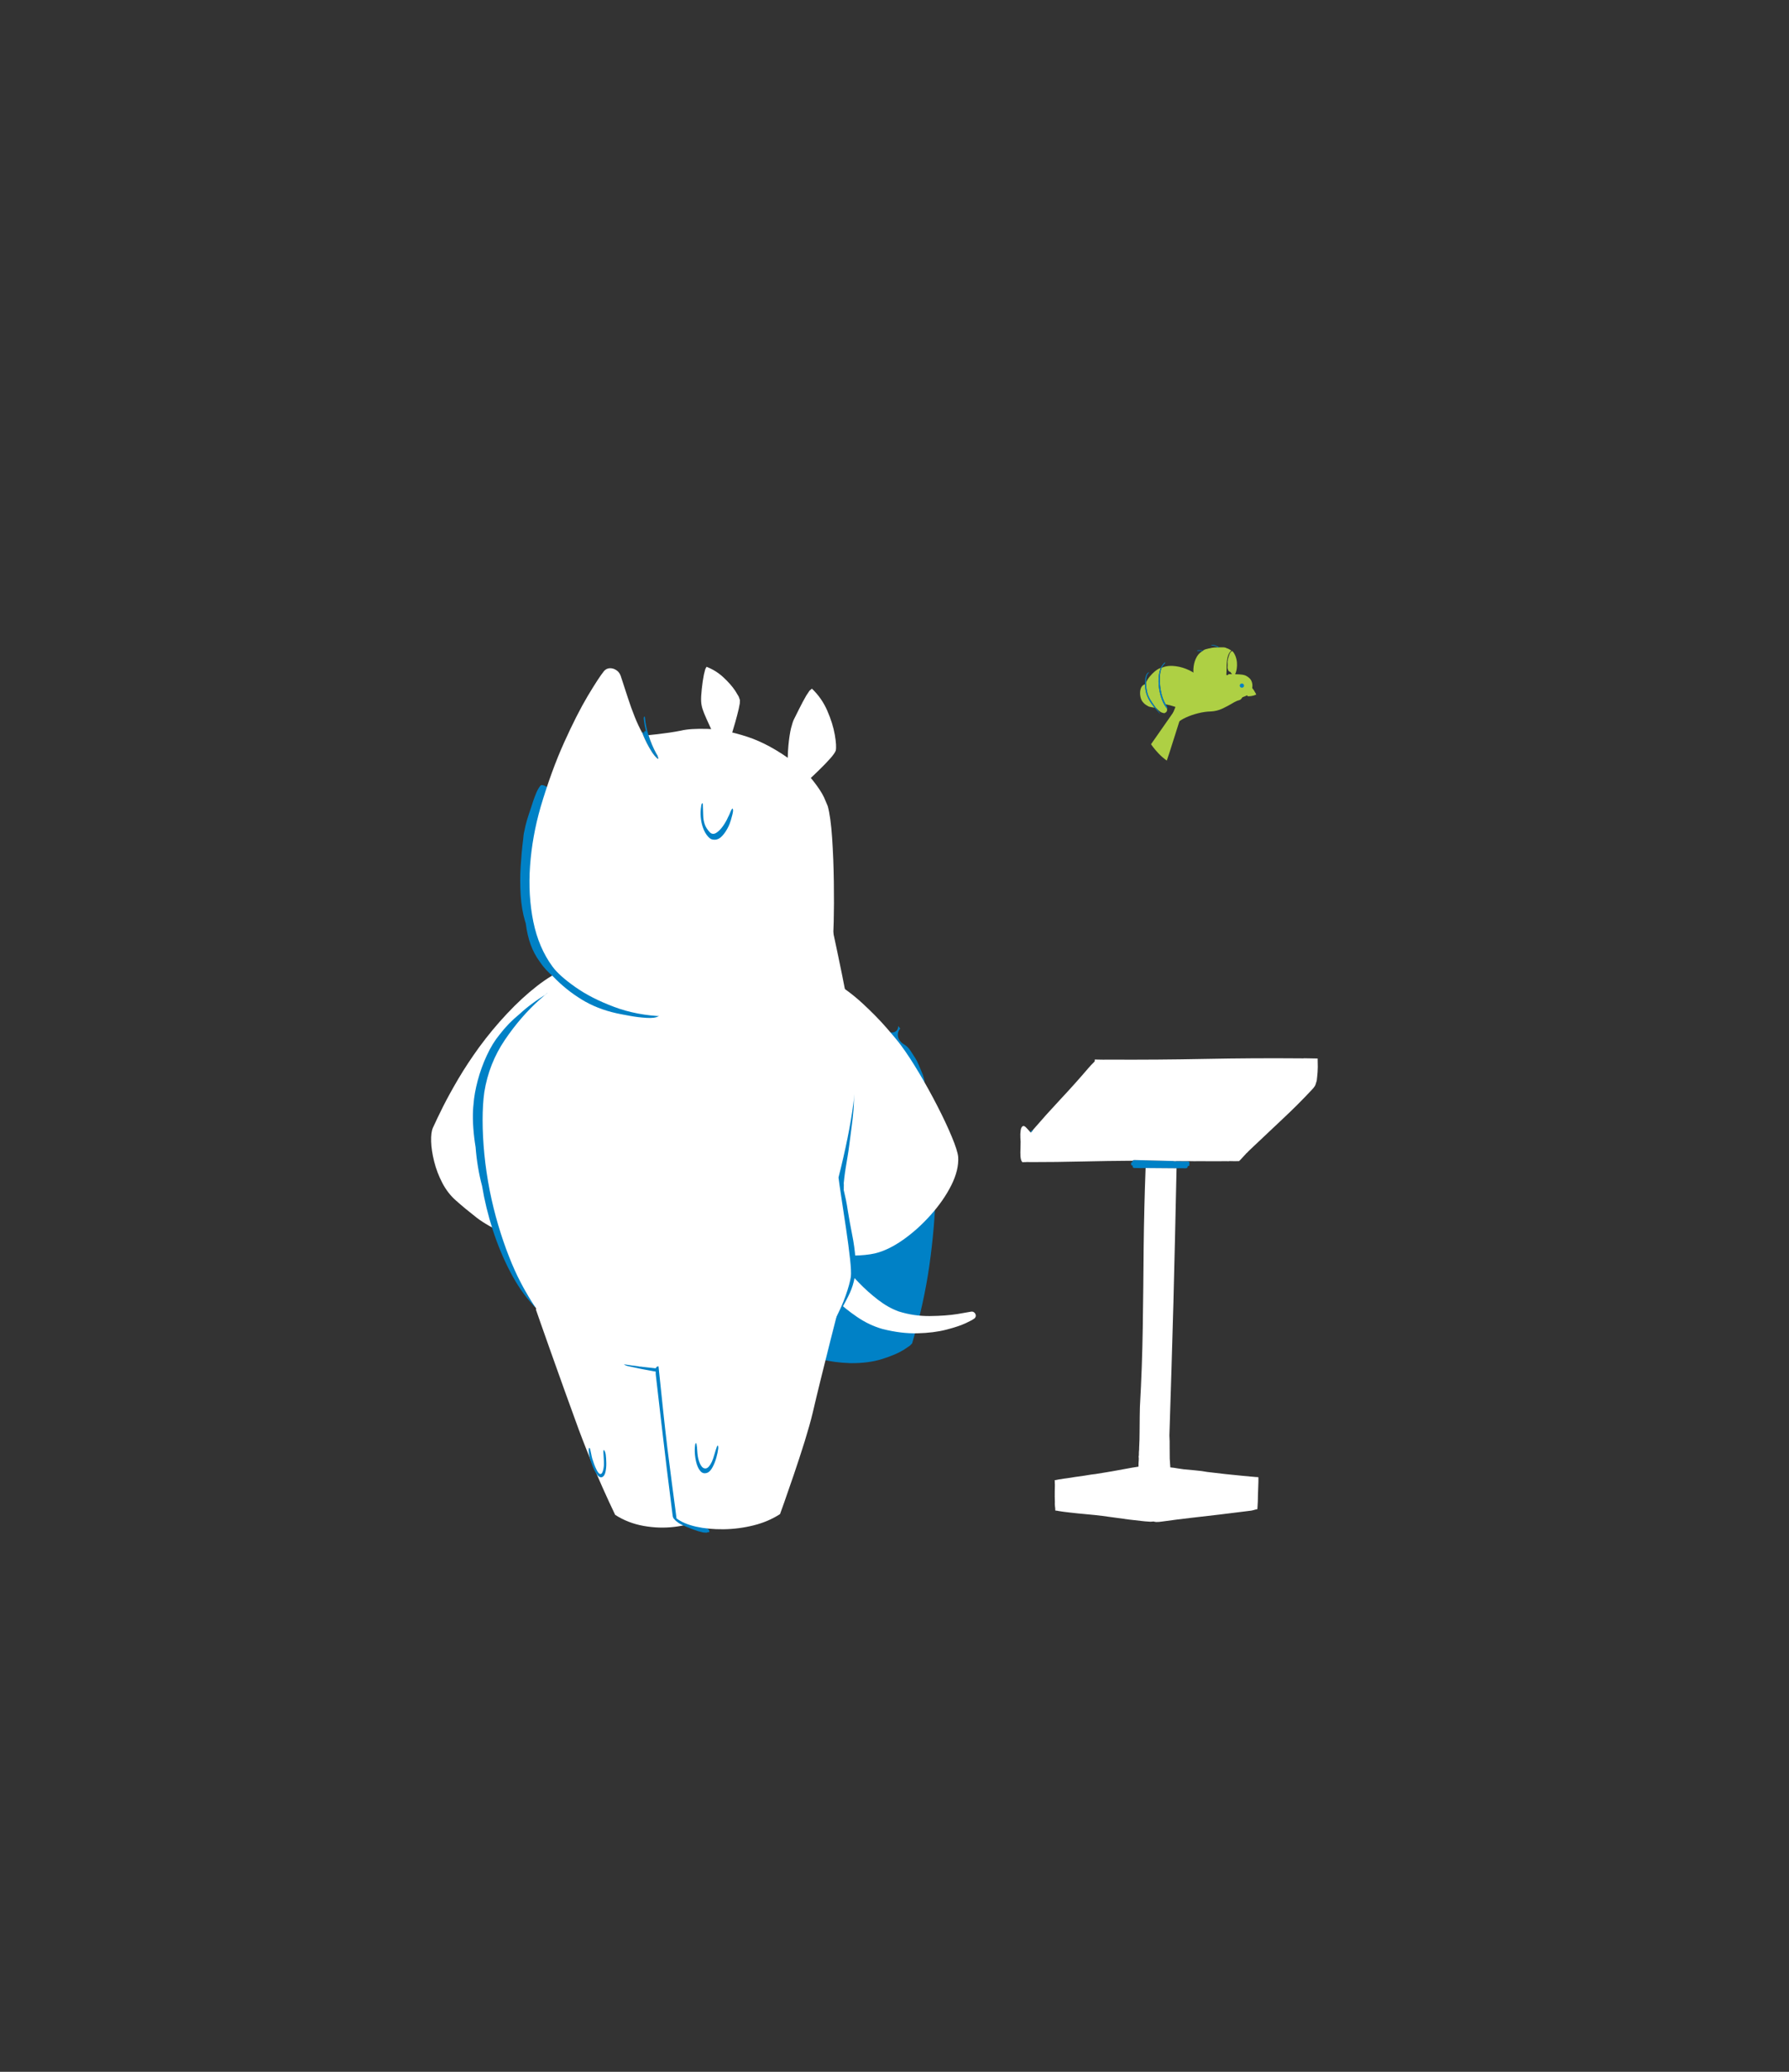 <svg xmlns="http://www.w3.org/2000/svg" xmlns:xlink="http://www.w3.org/1999/xlink" preserveAspectRatio="none" width="760" height="880" viewBox="614 10 760 880"><rect x="614" y="10" width="760" height="880" fill="#333333" stroke="none"/><defs><g id="a"><path fill="#0081c6" d="M1801.75 495.7h-.05l-.4.15q-.15.1-.2.15 0 .1.1.2l-.2.1.15.15.05.05.15-.2.1-.1.05-.1q.1-.05.2-.15.05-.1.15-.15h-.2l.1-.1m51.55 10.8q.15-.15-.05-.45l.1-.3-.1-.4-.2-.15-.25-.05H1848.4l-.4-.05-12.85-.1-.4.15-.05.1-.1.3.05.15q-.35.1-.45.25-.1.2.05.4-.1.2.05.35.15.2.55.2-.2.25-.05.5.15.25.65.25h1.75q.9 0 1.8-.05 2.55 0 5.05-.05 2.55 0 5.1-.05.75 0 1.5-.05h1.45q.35 0 .55-.2.2-.15.1-.45l.1-.05q.3-.05.45-.25z"/><path fill="#FFF" d="M1849.15 507.9v-.4q-2.55.05-5.1.05-2.5.05-5.05.05-.25 13.2-.15 26.45.15 13.2.2 26.45.05 13.2-.45 26.35V590q.05 2.25.05 5.05.05 2.8-.05 5.35v.7q0 .4-.05.7v1.2l-.05.2v.3q0 .15.05.35v.7q0 .45-.05 1v1.15q-2.1.35-4.2.8-2.15.4-4.2.85l-2.1.4-3.55.65-1.4.2-2.2.4h-.05l-.5.1q-1.25.2-2.55.4-1.25.25-2.55.45l-.3.05q-.15.05-.35.05l-.65.1.05.1h-.05v-.1q-.35.1-.7.15l-.7.1-.45.1q-.25.05-.45.1l-.5.1q.05.25.05.5v.45q.05.25.05.45v2.35q0 1.55.1 3.45v.7q.05.3.05.65.05.35.1.75 0 .35.05.75.3.05.6.05.25.05.55.1.35.05.75.1.35.05.75.1.45.05.95.1.45.05.95.1 2.95.3 5.85.5 2.85.2 5.05.45l3.35.4q2.45.3 5.4.65 2.9.3 5.2.5l1.9.1 1-.1q.15.05.4.1t.5.05q.4 0 .9-.05.55-.05 1.1-.15 4.95-.8 9.5-1.4 4.6-.65 9.25-1.25 4.7-.65 9.75-1.4.3-.05.65-.1.3-.1.6-.15.35-.1.65-.2.3-.05.65-.15 0-.55.05-1.2 0-.65.05-1.4v-.3-.9-.3-.25q.05-1.55.05-3.25.05-1.65 0-2.75l-.05-.3h-.65q-.35-.05-.7-.05l-1.4-.1q-.25-.05-.5-.05l-1.5-.1-6-.5-6-.6q-1.75-.3-3.85-.45-2.05-.15-3.9-.3-.75-.1-1.95-.25-1.15-.2-2.45-.3-.1-.9-.15-1.7-.05-.8-.1-1.25-.05-1.85-.1-3.8 0-1.9-.15-3.8v-.1q.3-22.05.5-44.05.15-22.05.2-44.15m45.55-31.55q.15-1.45.15-3.25 0-.75-.05-1.45 0-.7-.05-1.4h-4.4q-.2 0-.4.05h-.7q-15.7.15-31.4.75t-31.4.8q-1.1 0-2.1.05h-2.7v.6l-.2.25q-.5.5-.95 1-.45.5-.85 1-4.4 5.4-9 10.55-4.55 5.1-8.9 10.4l-.1.1h.2q-.1.05-.15.15-.1.1-.2.15l-.05.1-.1.1-.15.2-.05-.05-.05.05q-.55-.65-1.15-1.25-.55-.6-.9-.8l-.25-.05-.1-.05q-.75.2-.9 1.45-.15 1.25-.05 2.45l.1 1.35v2.1q-.05 1.45.05 2.8.15 1.4.6 1.8v.05h.05l.1.05.35-.05h.6q.2 0 .35-.05h1.5q8.3-.15 16.65-.5 8.3-.35 16.6-.55l.05-.1.4-.15 12.85.1.4.05h.35l.35-.05H1849.95l3.2-.05h1.75q.9 0 1.8-.05 2.15-.05 4.3-.05l4.35-.1H1866.2l.3-.05h1.7q.7-.05 1.4-.05l.4-.4q.2-.25.4-.45.7-.75 1.1-1.25l.35-.4.1-.15.2-.15.2-.2.15-.2.55-.55.55-.55.45-.45 9.6-9.5q4.85-4.75 9.35-9.8.65-.7 1-1.3.3-.6.35-1l.1-.3.15-.6.1-1.15z"/></g><path fill="#FFF" d="M949.7 654.45l3.7 8.65q2.65 6.55 8.3 12.45 5.65 5.9 15.85 6.1 5.45-.15 11.15-.7 5.7-.55 10.05-1.05l5.55-.5 11.8-5.35q26.35-4.7 42.45-11.5 16.15-6.85 26.35-14.55 10.15-7.75 18.6-15.1 7.55-6.45 12.55-15.8 5-9.35 7.55-19.25 2.6-9.95 2.9-18.15.3-8.2-1.5-12.35-3.45-7.75-9.1-19.2-5.7-11.4-13.75-25.2-8.05-13.75-18.6-28.45-11.75-16.15-25.15-30.5-13.35-14.35-27.05-25.1-13.75-10.75-26.6-16.1-13.25-4.95-18.5 2.45Q981 432.6 980.7 446q-.3 13.45 1.3 26.65 1.6 13.25 2.15 20.05 0 10.25-6.3 29.05-6.3 18.75-14.15 42.05-7.85 23.25-12.55 46.95-4.7 23.7-1.45 43.7z" id="b"/><path fill="#0081c6" d="M822.65 544.4q-2.4-11.25-5.55-22.4-3.15-11.15-7.45-22.05-1.3-3.1-2.8-4.7-1.5-1.6-3-2.85-1.45-1.2-2.55-3.25-.8-1.45-1.15-2.7-.35-1.3-.35-2.35-4.35-4.4-8.75-8.95-4.35-4.5-8.05-8.9-3.75-4.4-6.05-8.4-3.45-2.2-6.25-4.3-2.85-2.1-4.65-3.6l-.55-.75q-.35-.6-.75-1.05-.25 6.85-5.3 8.25-5.1 1.35-10.95.4-5.9-.95-8.55-1.05l-2.6 1.05-3.85 2.4q-4.55 3.1-9 6.7-4.5 3.55-6.35 5.3-3.15 2.85-6.25 3.25-3.05.4-5.05-1.15-2.05-1.55-1.95-4.65-.5.55-.95 1.1-.45.6-.95 1.15 2.85 3.35 1.9 7.5-.9 4.2-6.15 7.2-2.8 1.7-5.15 5.15-2.4 3.5-4.5 6.8-1.55 2.35-3.25 6.35-1.75 4.05-3.7 8.65-.35 1.25-.75 2.45l-.7 2.5q-.05 4.35-.85 8.75-.85 4.45-2.2 8.1-1.35 3.7-2.85 5.8-.25 1.2-.5 2.35-.3 1.15-.55 2.3-.4 2.05-1.05 5.75-.6 3.7-1.4 8.35-2.05 26.85-1.45 58.65.6 31.8 5.3 66.6 4.75 34.75 15.25 70.6l2.05 2.1 5.4 3.65q7.05 4.45 19.5 8.45 12.4 4 28.9 3.95 15.45-.45 25.8-3.25 10.3-2.8 15.9-6.15l4.45-3 2.35-2.4q4.45-13.45 8.75-35.65 4.25-22.25 8.05-49.4 3.85-27.15 6.95-55.45 3.1-28.25 5.3-53.8l-.5-9.7q-.3-4.85-.65-9.7z" id="c"/><path fill="#FFF" d="M823.5 476.15q-.1-12.8-2.45-25.8-2.4-12.95-9.55-21.6-7.15-8.65-21.5-8.4-13.05.85-26.75 8.95-13.75 8.1-26.15 19.35-12.45 11.3-21.6 21.6-9.2 10.35-13.2 15.65-7.8 10.3-16.65 24.9-8.85 14.55-16.85 29.8-8 15.25-13.25 27.6-5.25 12.3-5.9 18.05-.8 11.75 6.05 25.6 6.9 13.85 18.55 26.95 11.6 13.1 24.9 22.55 13.35 9.45 25.35 12.4 8.05 1.9 19.95 2.15 11.85.25 26.05-2.15 14.25-2.45 29.35-8.65 13.1-5.25 22.6-7 9.5-1.75 15.05-2.2l4.45-.8 2.3-1.25q2.9-20.4.55-43.4-2.35-23-7.05-45.2-4.7-22.2-8.9-40.1-4.2-17.9-5-28.1-.25-8.1-.35-20.9z" id="d"/><path fill="#FFF" d="M743.05 735.4l2.4 26.55 5.3 56.55q3.05 32.05 5.35 56.5l2.45 26.15q5.05 6.6 16.15 10.9 11.1 4.3 25.05 5.7 13.95 1.45 27.6-.6 13.6-2.05 23.65-8.2l3.25-9.65q3-9.1 7.2-23.65 4.15-14.5 7.8-31.1 2.85-13.45 5.95-28.85 3.15-15.4 5.85-29.3 2.7-13.9 4.45-22.8l1.75-9.3q-7.5-13.8-27.25-19.8t-43.75-6.55q-24-.6-44.3 1.9-20.3 2.45-28.9 5.55z" id="e"/><path fill="#0081c6" d="M943.65 840.8q-1.05-2.05-1.45-3.45-.75-2.75-1.15-5.5-.35-2.8-.9-5.5l-.5-1.5-.55-.4q-.6.1-1.05 1.35-.4 1.2-.4 2.45.15 3.15 1.1 7.5.95 4.35 3.1 7.95 2.1 3.6 5.8 4.45 3.45.45 5.8-2.6 2.35-3 3.65-7.05 1.3-4.05 1.65-6.75.15-1 .2-2.9.05-1.9-.25-3.6-.3-1.75-1.25-2.3l-.2-.05q-.15 0-.2.05-.35.35-.45.85l-.15.7q-.25 1.9-.3 3.9 0 2-.35 3.95-.3 1.7-1.15 4.5-.85 2.8-2.15 5.3-1.3 2.45-3 3.1-1.75.45-3.3-.95-1.5-1.45-2.55-3.5z" id="f"/><path fill="#FFF" d="M923.4 167.5q-7.3 4.55-12.05 9.45l-3.75 4.25-1.65 2.85-.5 2.95-.15 4.9q0 5.8.3 12.55.3 6.75.65 11.65l.35 5.15 3.1.4q2.9.45 5.9.75l2.3.15 1.1-.1q6.6-9.4 10.15-14.5 3.55-5.1 5.2-8.2 1.65-3.1 2.5-6.45 1-3.95 1.75-11 .8-7.05.95-13.2l-.1-4.9-.55-2.4q-8.2 1.15-15.5 5.7z" id="g"/><path fill="#FFF" d="M849.85 162.55l-1.6-2.25q-9.45 6.35-16.05 16.6-6.6 10.3-10.05 19.9-3.45 9.65-3.4 13.95.35 2.7 3.35 8.4 3 5.75 6.9 12.05 3.85 6.35 6.8 10.85l3.05 4.7 3.85-1.85q3.6-1.65 7.2-3.5l2.8-1.55 1.2-.9q2.9-13.8 3.9-23.65.95-9.85.75-15.95-.25-6.05-.95-8.65-.75-3-2.4-9.95-1.65-6.95-3.55-13.25l-1.8-4.95z" id="h"/><path fill="#FFF" d="M661.65 767.35l-12.75-1.2q-1.6 0-2.6 1.1-1.05 1.1-1.1 2.55-.05 1.5 1.3 2.7l2.6 1.4 5.45 2.2q6.9 2.6 18.4 4.6 11.45 2 26.2 1.2 14.7-.75 31.5-6.45 11.65-4.35 21.95-12.65 10.35-8.3 18.3-17.35 8-9.05 12.6-15.55l4.8-7.25-1.05-1.4-2.9-2.8q-3.8-3.5-8.4-7.55-4.65-4-7.35-6.3-2.1 3.35-7.35 10.9Q756 723 748.5 732q-7.45 9.05-16.15 16.9-8.75 7.85-17.75 11.9-13.4 5.4-27.85 6.4-14.4 1-25.1.15z" id="i"/><path fill="#0081c6" d="M1065.35 476.45q-4.7-4.8-10.2-9.3-5.25-4.85-11.3-9.3-6-4.5-12.8-8.55l-.4-.6q-.2-.25-.4-.45-.45-.1-.8-.15-.35-.05-.6-.05-1.2-.65-2.65-1.4-1.5-.8-2.65-1.45-.55-.35-1.1-.25-.55.15-.15 1.05l.55.45 1.4.95q1.85 1.25 4.5 3l.25.7q.1.4.25.85 2.75 8.15 6.25 16.05 3.45 7.95 6.35 16.05 5.6 17.2 7.45 34.5 1.85 17.3 3.35 34.5 1.55 17.25 6.15 34.15 5.65 20 5.8 40.05.1 20.1-4.5 39.8-4.55 19.65-13 38.4l-1.65 2.95q-1.4 2.45-3.1 5.95-1.75 3.5-2.85 7.05-.6.85-1.1 1.65-.45.85-.6 1.6.25.05.5.05l.5-.1q-.2 1.65 0 3.05.2 1.35 1 2.3-.5.8-.9 1.5-.35.75-.45 1.35.95 0 1.9-.95.9-.95 1.25-1.4 11.7-12.15 21.2-29.6 9.55-17.5 16.35-37.45 6.75-20 10.2-39.6 2.35-8.25 3.9-17.1 1.6-8.9 2.35-17.95 1.55-8.65 2.25-17.45.7-8.75.35-16.05-.05-1.25-.15-2.55-.1-1.3-.25-2.7-.65-9.8-3.75-21.55-3.1-11.7-8.25-22.8-5.15-11.15-11.8-19.2-3.95-5.15-8.65-10m-17.4 239.45q2.55-2.9 4.85-5.9-.9 1.3-1.85 2.6-.95 1.35-1.95 2.7-.45.45-1.4 1.6-.95 1.1-.95 2.2.15.05.4.1h.3q.1 0 .25-.15.15-.1.35-.3l.05.1.3.05q-1.1 1.5-2.2 3.05l-2.2 3q-.4.5-1.45 1.7-1.05 1.15-2.15 2.6-.25-1.35-.05-2.85t.7-2.95q.6-.5 1-1l.7-.7q2.75-2.9 5.3-5.85m32.7-63.1q-.528 1.736-1.1 3.45l1.05-3.4q.528-1.736 1.05-3.5-.475 1.75-1 3.45m-181.7 133.4l1.75.3q2.05.3 4.1.45 2.1.2 4.15.25-.2.35.25.55.45.2 1.45.35.4.05.75.1.4.05.85.1-1 .1-2 .15l-3.65.25q-1.25.1-2.25.55-.1 0-.3.2-.2.15-.2.3.25 1 1 1.1.75.1 1.75.05 11.55-.45 22.45-2.1 10.95-1.65 22.3-3.95.7-.1 2.35-.5 1.65-.4 2.5-1.25 0-.3-.25-.4-.2-.1-.35-.1l-.35-.05q-.35 0-.8.05-.4-.1-.85-.05-.45.05-.7.05-8.35 0-16.7.9-8.3.9-16.65 1.55-8.3.65-16.6-.2l-1.65-.2q-1.25-.15-2.35 0l-.65.75-.05.45.7.35m41.9-1.15q.2-.05.4-.15.2-.05.35-.15.4 0 .8-.05l.75-.05q-.4.05-.65.1t-.45.1l-.6.1-.6.1M746.95 525.2l-.3-2.3q-.3-1.75-.9-3.1-.25-.25-.55-.2-.3 0-.5.3l-.2 1-.1 2.05q-.05 2.5 0 5.25v3.7q-.4 8.85.15 16.75.6 7.9 1.65 15.65 1.05 7.8 2.05 16.25.65 5.45 1.6 11.1.95 5.65 1.85 11.35.05.65.15 1.25.1.6.2 1.15.4 2.55.65 5.1.3 2.5.5 4.95-.1.9-.1 1.85-.05.95.05 1.8 0 .6-.05 1.2 0 .65.1 1.3-1.2 4.65-2.2 9.3-1 4.65-1.7 9.25-1.9 10.9-4.2 21.75-2.35 10.9-3.25 21.85-.65 9.75.65 17t4.35 14q3.1 6.75 7.85 14.85.15.25.4.8t.6 1.25q0 .25.05.55.05.25.2.5l.25-.05q.45.8.95 1.45.55.7 1.1 1 .3-.15.3-.5v-.55q0-.45-.15-1.1-.2-.6-.55-1.35 1.3-1.6 2-3.7l.8-2.7q1.4-6.35 2.6-13.05 1.15-6.65 2.15-13.05 2.5-15.4 4.95-31.25 2.45-15.8 3.95-31.3 1.1-13.05-1.05-26.6-2.2-13.55-6.85-26.7.05-.6 0-1.15 0-.55-.15-1-.15 0-.3-.1-.2-.1-.25-.05l-.1.05q-3.2-8.7-7.25-16.85-4-8.15-8.55-15.45l-1.1-1.65q-.9-1.3-1.7-2.4 0-.1-.2-.2-.2-.05-.35 0 .2-4.7.4-9.45.25-4.75.1-9.8z" id="j"/><g id="k"><path fill="#FFF" d="M955.75 420.8q-32.35 1.95-74.45 4.9-42.1 3-73.95 5.35l-33.55 2.45-6.15 9q-5.85 8.75-12.75 23.3t-10.45 32.15q-3.25 18 .4 46.1 3.6 28.05 13.25 66.4-.8 6.15-2.9 18.9-2.15 12.8-4.45 27.5-2.35 14.75-3.8 26.75-1.45 12.05-.9 16.6.9 6.2 4.65 17 3.8 10.75 10.3 22.85 6.5 12.15 15.7 22.35 9.15 10.25 20.95 15.4 14.6 5.8 36.3 8.2 21.75 2.35 46.25 2.2 24.5-.2 47.4-2.1 22.9-1.9 39.9-4.7 20.25-3.4 35.8-13.2 15.5-9.75 27.6-24.6 12.1-14.8 22.1-33.25 5.6-10.1 11-23.3 5.45-13.15 10.15-28.2 4.7-15.1 8.05-30.9 3.5-16.85 5.25-33.15 1.7-16.25 1.8-30.6.1-14.35-1.4-25.35-4.1-26.05-18.75-47.6t-32.4-37.35q-17.7-15.8-31.05-24.7l-14.95-9.75h-10.05l-24.9 1.35z"/><path fill="#0081c6" d="M1027.1 329.9q-1.45 1-1.4 3 .1 2 .4 3.7-1.25.65-1.3 3-.1 2.3.25 4.5l.4 2.4q.5 5 .3 10.2-.25 5.2.6 10.6 1.2 7 .5 15.15-.65 8.15-2.75 16-2.15 7.85-5.3 13.9l-.95 1.8-.3.9.5.35 1.4.1q.95-.9 1.75-2.25l1-1.8q1.2-2.6 2.2-5.4 1-2.75 2.4-4.8 1.95-2.7 3.15-7.35 1.25-4.65 1.7-9.55.5-4.95.1-8.6-.15-1.5-.2-3-.05-1.5 0-3.05.6-2.8.6-5.4 0-2.65-.2-5.85-.2-4-.1-7.35.05-3.35.25-7.15l.1-2.05q.05-1.75-.3-3.55-.3-1.85-1.35-2.55-.2.05-.35.15-.15.05-.3.15-.25-2.2-.65-3.65-.35-1.5-.9-1.95-.15-.15-.5-.35-.35-.2-.75-.25z"/></g><path fill="#0081c6" d="M1051.6 302.65q-.5-1.15-1.7-1.2-1.2-.1-2.5.3-1.35.4-2.35.75-3.4 1.1-4.6 4.7-1.15 3.6-1.15 7.95 0 4.3.05 7.55-.1 5.4-.35 10.5-.25 5.1 0 10.55.6 10.65.5 21-.05 10.3-.45 20.95-.05 1.6 0 4.65.05 3.05.35 6.4-.2.05-.35.1-.2.1-.45.2l-.25.4q-.2.35-.6.6l-1 .7-.55.5q-.25.35-.3 1.05-.35.9-.5 1.85-.15.9-.25 1.45-.15.55-.3 1.15-.2.6-.45 1.1l-.15.5q-.15.35-.25.65-1.4-.4-2.45 1.35-1 1.75-1.6 3.75l-.65 2.2q-.6 1-1.5 1.7t-1.9 2.5q-1.05 2.15-2 3.95-1 1.8-1.95 3.5.5-1.75.45-3.2-.1-1.5-1.1-2.3-.75.55-1.35 1.75-.65 1.2-1.1 2.4-.4 1.15-.65 1.65-1.1 2.25-3.55 6.4-2.4 4.15-5 7.95-2.65 3.85-4.4 5.15l-.7.1q-.65.1-1 .5-.3.1-.25.4l.05.35q0 .15.35.3l.3.25q-.4 1.05-1.5 2.35-1.05 1.3-2.4 2.75-9 1.2-18.5 2.7-9.5 1.5-18.85 3.65-9.35 2.2-17.8 5.5-6.75 2.65-13.5 5.15-6.8 2.5-13.5 5.05l-2.1 1.05q-1.55.85-2.65 1.95-.05.25 0 .55 0 .25.1.5-.3.2-.25.5.1.25.35.55 2.5 2.7 9.3 4.05 6.8 1.4 14 1.85 7.2.5 10.9.6 16.4.45 30.7-4.6t27.05-14q3.85-2.15 7.3-4.7 3.45-2.55 6.6-5.8 5.8-5.45 10.25-12.85 4.4-7.4 7.85-17.5.2-.35.35-.7l.4-.7q5.25-9.95 8.65-22.45 3.45-12.45 5.45-25.5 2-13 3.1-24.6.15-1.15.4-3.2.2-2 .15-3.6.25-5.45-.05-10.75-.3-5.25-.85-11-.2-3.15-.55-7.15-.35-4-.95-7.9-.65-3.9-1.85-6.75z" id="l"/><g id="m"><path fill="#0081c6" d="M980.9 222.3l.4-1.3q.25-.95.1-1.7-.5-.4-.7 0-.2.45-.35 1.05-1.15 3.7-2.65 7.25-1.5 3.6-3.35 6.95-2.1 3.95-4.55 7.6-2.45 3.7-5.25 7.1-.3.3-.95 1-.7.75-.9 1.45l.15.1q-.35.3-.55.6-.25.35-.3.7.3.3.7.15.4-.15.65-.35 2.45-1.45 5.3-4.45 2.85-3.05 5.5-6.45 2.6-3.4 4.2-5.85.15-.2.45-.65.3-.5.6-1.05.2-.35.3-.75.1-.35.05-.7-.45-.25-.75.15t-.5.8q-.15.2-.25.4l-.3.4q.35-.85.45-1.65.05-.8-.35-1.4-.35-.2-.6-.1t-.45.4q1.2-2.5 2.2-4.95.95-2.45 1.7-4.75m-14.3 26.2l.25-.3h.05l-.3.3z"/><path fill="#FFF" d="M966.85 248.2l-.25.3.3-.3h-.05m45.6-63.95q-2.9 1.1-4.65 4.1-5.3 9.6-9.85 17.75-4.5 8.15-9 15.15-4.45 7-9.55 13.2-.3.55-.6 1.05-.3.45-.45.65-1.6 2.45-4.2 5.85-2.65 3.4-5.5 6.45-2.85 3-5.3 4.45-.25.2-.65.35-.4.15-.7-.15.05-.35.3-.7.2-.3.55-.6l-.15-.1q.2-.7.9-1.45.65-.7.95-1 2.8-3.4 5.25-7.1 2.45-3.65 4.55-7.6-2.9-1.1-7.15-2.85t-9-3.85q-4.7-2.1-9-4.3-6.95-3.95-20.9-7.25-14-3.3-33.35-1.7-19.3 1.55-42.4 12.4-11.7 5.9-19.2 12.5-7.55 6.6-11.4 11.85l-4.65 6.95q-4.35 8.75-9.45 26.95t-9.7 38.5q-4.6 20.25-7.4 35.15l-2.1 11.7-.5 5.35 1.2 3.65 3.1 6.75q4.05 8.25 13.25 21.1 9.2 12.85 25.1 28.85 13.95 13.5 28.95 22.25 15 8.7 28.05 13.55 13.05 4.85 21.2 6.75 22 5.1 41.9 2.45 19.95-2.6 34.85-9.1 14.9-6.45 21.9-12.9 14.8-13.7 24-35.6 9.2-21.9 13.1-48.4 3.85-26.55 2.6-54.2-1.8-34.2-6.7-61.8-4.9-27.65-10.2-46.15-5.35-18.5-8.3-25.3-1.35-2.95-4.1-3.85-2.75-.9-5.6.25z"/></g><path fill="#FFF" d="M789.2 341.6q-3.4 5.75-11.45 18.2-8.05 12.45-17.8 27.65t-18.3 29.35q-8.55 14.1-12.85 23.2l49.1 7.45q46.65 6.55 107.9 14.7 61.2 8.1 107.35 13.7l35 3.95 12.65.65-7.8-9.85q-5.8-7.2-13.15-15.8-7.35-8.55-13.8-15.45-6.5-6.85-9.8-8.9l-35.8-15.85q-31.25-13.5-70.8-30.35-39.6-16.85-69.25-29.4l-31.2-13.25z" id="n"/><path fill="#0081c6" d="M840.25 295.25q-.35.05-.6.4-.25.3-.35.8-.05.25-.1.6l-.1.7q-.05.65-.05 1.4v1.3q.05 4.3.35 6.75.3 2.5.9 4.75 1.2 4.9 3.35 8.6 2.2 3.7 5.85 4.8.65.25 1.35.25.7 0 1.15-.1 3.2-.85 5.8-3.55 2.55-2.65 4.2-6.4 1.65-3.7 2.2-7.55l.1-.7q.1-.55.1-1.2.2-1 .15-1.8-.05-.85-.4-1.4-.45.15-.65.7-.15.55-.2.8-1.2 4.15-2.2 7.35-.95 3.25-2.75 5.6-1.75 2.35-5.45 3.85-2.65.85-4.95-2.1-2.3-3-3.9-7.55-1.6-4.6-2.2-8.45l-.4-1.8-.3-1.9q-.15-1.3-.35-2.3-.25-.95-.55-1.85z" id="o"/><path fill="#FFF" d="M915.85 293.65q-.95-9.75-6.65-17.4-5.7-7.65-18.65-10.15-13.2-1.9-21.3 3.85-8.15 5.75-12.65 14.6-4.45 8.8-6.65 16.15 8.9 1.05 20.1 2.9 11.2 1.85 23 4.1 11.75 2.2 22.35 4.35 1.35-8.7.45-18.4z" id="p"/><path fill="#0081c6" d="M1057.8 788l-.65-.1q-.5-.05-.9-.1-.05 0-.15.05h-.1q-.55.45-.6.75 0 .3.35.55-.2.85-.35 1.65-.1.8-.25 1.35-4.4 18.4-8.15 35.75-3.8 17.4-7.4 34.8-3.6 17.4-7.45 35.85-.25 1.2-.15 2.15t.45 1.65q-1.6.85-3.2 1.6-1.55.75-3.05 1.4-2.55.8-5.1 1.5t-5.2 1.25l-3.75.5q-3.2.45-6.15 1.5t-2.9 2.9q.25.3.6.35.4.05.8-.05.25.15.55.25.3.1.55.15l2.9-.15 4.6-.95q5.4-1.4 10.85-3.25 5.4-1.85 7.4-3 .55-.3 1.8-1.1 1.25-.75 2.15-1.7.55-.3 1-1.05.45-.7.7-1.9 4.1-18.25 7.85-35.6 3.75-17.4 7.4-34.8 3.65-17.4 7.45-35.65l.15-.95q.1-.9.15-2.15.3-1.35-.05-2.3-.3-.95-2.15-1.15z" id="q"/><path fill="#FFF" d="M899.05 742.6q2.25 9.75 5.6 24.35 3.3 14.55 6.6 29.5t5.5 25.85q1.9 9 5.65 21.75 3.8 12.7 7.95 25.25t7.1 21l3.15 8.95q10.15 5.85 23.3 8.7 13.15 2.85 26.65 3.05 13.55.2 24.85-1.85 11.35-2.1 17.9-6.15l1.75-7.8q1.75-7.4 4.45-19.4 2.75-11.95 5.85-26.1 3.05-14.2 5.8-28.15 4.05-20.55 6.9-35.15 2.8-14.6 4.3-22.55l1.45-8.5q-8.7-2.95-30.9-8.65-22.15-5.7-49.35-10.95-27.2-5.3-51-6.9-23.8-1.65-35.85 3.5l2.35 10.25z" id="r"/><path fill="#0081c6" d="M938.3 828.5q.2 3.1 1.2 6.95 1 3.8 2.75 6.95 1.7 3.15 4.05 4.3 4 1.55 6.85-1.1 2.85-2.65 4.45-7.45 1.6-4.75 1.75-9.5.05-1.1-.1-2.65-.15-1.55-.85-1.55-.15.3-.3.65l-.15.5q-.6 2-.85 4.2-.3 2.15-.8 4.3-1.15 4.45-3.3 7.15t-4.75 2.35q-2.55-.35-4.9-4.95-1.2-2.6-1.95-5.7-.8-3.05-1.8-5.85-.6-1.4-1-.55-.35.8-.3 1.95z" id="s"/><g id="t"><path fill="#AED044" d="M895.85 656.35l-3.4-.4-3.55-.4-1.1-.1q-4.2-.45-8.45-.7-4.25-.25-8.6-.25-2.9 0-5.85.15-2.95.15-6 .45 8.35 5.85 17.2 11.1 8.85 5.2 18.15 9.8l1.1-2.3 1.1-2.3 1.2-2.4q.6-1.25 1.2-2.45.65-1.2 1.25-2.4.6-1.15 1.25-2.35v-.05l.45-.85.5-.9q.35-.65.7-1.35l.7-1.35-2.25-.25-2.2-.3-3.4-.4m-61-272.2l-.45.35q-8.2 6.75-19.15 17.6-11 10.85-18.4 21.6-1.6 1.75-3 3.3-1.35 1.6-2.45 3-6.45 7.65-12.1 16.55-5.65 8.9-8 18.4l.6-.3q.3-.1.6-.25-.85 1.1-1.35 2.45-.5 1.4-.6 2.85l-.05.05q-.05.5-.05 1.05-.05.55-.1 1.05-3.6 10.55-4.75 21.15-1.1 10.6-.15 19.65l.1.95q.1.75.3 1.4.2 2.35.6 5.1l.5 3.4q6.45 33.15 25.7 63.3 19.2 30.1 48.05 54.3 3.45-.25 7.05-.4 3.55-.1 7.2-.1 2.95-.05 6.05.05 3.05.1 6.2.25l2.7.2q1.35.05 2.7.2.65.05 1.25.1l1.25.1h.05l5.4.45q2.65.25 5.5.5l.2.05q5.6.5 11.75 1.15 6.2.65 12.55 1.5 19.6-33.55 44.95-63.35 25.35-29.85 54.25-52.05.95-.7 2.05-1.5 1.1-.8 2.3-1.7.9-.6 1.85-1.25.95-.7 1.95-1.35.4-.25.75-.55l1.45-.95-1.45-1.95q-2.35-3.15-4.75-6.35l-4.8-6.4q-2.05-2.65-4.1-5.35l-4.1-5.4-.5-.6q-.2-.3-.45-.6-.15-.2-.25-.35l-1.3-1.7-.4-.5q-2.55-3.35-5.15-6.7-2.55-3.4-5.1-6.75l-1.4-1.8q-.65-.9-1.35-1.8-.75-1-1.5-2.05l-1.55-2-.1-.2q-1.1-1.3-2.15-2.6-1.05-1.25-2-2.5l-.8-1-.8-1q-1.35-1.75-2.4-3.1-1.05-1.35-1.75-2.2l-1-1.1-.95-1.2q-.85-.95-1.7-2l-1.7-2.05-1.7-2q-.85-1-1.7-2.05-1.55-1.9-3.1-3.85-1.6-1.95-3.2-4-10.3-12.85-19.75-27.8-9.5-14.95-15.25-30.6-.2-.65-.45-1.3l-.4-1.3q-.25-.75-.5-1.55t-.5-1.55l-.4-1.6q-.25-.8-.45-1.55l-.1-.4q-.4-1.65-.75-3.3-.3-1.65-.6-3.25l-.4-3q-.15-1.45-.3-2.95-.15-2.15-.15-4.25-.05-2.15.1-4.25 0-.4.05-.85l.05-.85.05-.1v-.25l.05-.3.2-1.6q.1-.8.25-1.6l.1-.8.2-.8q-9.45.5-18.5 2.35-9.1 1.8-16.85 5.05-9.75.85-22 10.35t-18.3 14.85q-.1.1-.35.25l-.6.5q-.95.7-2.15 1.7t-2.1 1.95q-.55.25-1.1.7l-.7.6q-.2.15-.45.35m165 1.6q-.35-.4-.75-.75l-.7-.75q-2.35-2.3-4.75-4.55t-4.9-4.4l-.25-.15q-4.15-3.6-8.5-6.85-4.35-3.25-8.85-6.15-8.4-5.45-17.3-9.5-8.9-4.1-18.1-6.6-.5-.1-.95-.25-.5-.1-.95-.2-.45-.05-.85-.05l-.8-.05q-.7-.2-1.4-.35-.75-.1-1.4-.15l-.3-.2q-.7-.4-1.5-.45-.85-.1-1.65.1-.15-.2-.35-.35-.15-.15-.35-.2-.4.2-.8.55-.45.35-.45.85-.45.35-.7.8-.25.4-.3.9l-.2.7-.2.7v.05q-.25.5-.5 1.1l-.3.8q-1.85 7.9.6 17.15 2.45 9.3 6.65 17.95 1.35 3.7 3 7.4 1.7 3.7 3.65 7.4.2 1.7.8 3.2.65 1.5 1.2 2.35.45.8 1.85 2.6 1.4 1.8 3.2 3.9l.2.25h-.15q-.15.2-.2.45-.1.25 0 .45 1.2 2.85 5.65 8.3 4.5 5.4 7 7.8l.3.3.35.3q1.55 1.9 3.15 3.75 1.6 1.85 3.25 3.65 4.95 7.05 10.25 13.55 5.25 6.5 13.05 9.5l1.1 1.25.9.6q.45.3.85.5 1.95 1.05 5.9 1.65 3.9.6 6.8-.15 2.1-.25 3.45-.95 1.4-.7 1.75-1.75 3.45 1.5 6.9 2.5t6.95 1.4q3.75.8 6.85 1.1 3.1.25 5.5 0 2-.6 3.7-1.45 1.7-.8 3.1-1.85.5-.65.85-1.35.35-.75.6-1.6.15-.65.25-1.35.1-.7.15-1.45 0-.85-.05-1.8-.05-.9-.2-1.9-.05-.35-.1-.65-.05-.3-.1-.65-.45-2.3-1.3-5-.85-2.7-2.1-5.85-.35-.85-.75-1.7-.35-.8-.7-1.65-.2-.4-.35-.85l-.35-.8q-.85-1.85-1.75-3.7t-1.85-3.7q-.9-1.75-1.9-3.5-.95-1.75-1.95-3.5l-1.5-2.6q-.8-1.25-1.6-2.55-5.2-8.4-11.45-16.35-6.25-7.95-13.35-15.2m-71.5-37.3l-.3-.2.2-.5q.15-.2.25-.45 0 .3-.05.6l-.1.55z"/><path fill="#0081c6" d="M752.9 482.05q3.6-3.5 8.05-6.6 4.4-3.05 9.55-5.7l.05-.05q.1-1.45.6-2.85.5-1.35 1.35-2.45-.3.15-.6.25l-.6.3q-2.55 1.25-4.95 2.6-2.45 1.3-4.75 2.7-4.95 3.05-11.4 8.7-6.45 5.6-9.5 10.05-.2.25-.35.65-.2.35.2.6 4.2-.1 7.6-3.3 3.4-3.2 4.75-4.9m81.5-97.55l.45-.35q.25-.2.45-.35l.7-.6q.55-.45 1.1-.7.9-.95 2.1-1.95 1.2-1 2.15-1.7-15.3 1.95-30.35 7.25-15.05 5.35-21.05 16.65-.15.25-.25.6t.25.55q2.5-.8 5.3-3.35 2.85-2.55 3.9-3.55 5.7-4.4 14.85-7.45 9.15-3.1 20.4-5.05z"/></g><path fill="#AED044" d="M793 728.5l11.5 6.7q11.3 6.35 30.65 14.8 19.35 8.4 43.85 15l10.25-22.7q9.2-21.4 21.05-49.5 11.85-28.05 20.8-49.35l9.4-22.45-25.4-11.05L793 728.5z" id="u"/><path fill="#AED044" d="M1109.2 371.3q-18.85-24.6-54.6-20.65-23.5 4.25-54.6 19.6-31.1 15.35-66.25 37.35-35.2 22.05-70.9 46.35-18.8 15.55-23.7 60.95-4.85 45.45-4.3 92.6.6 47.15-1.9 67.95 5.6 4.4 15.05 6.7 9.45 2.3 25.2 3.35 8.3-19.45 29.95-42.3 21.7-22.85 50-43.05 28.3-20.15 56.4-31.55 27.4-11.9 48.35-34.15 20.95-22.3 36.7-43.2 15.7-20.9 27.4-28.7 11.9-8.9 8.95-37.75-2.95-28.9-21.75-53.5z" id="v"/><g id="w"><path fill="#AED044" d="M1052.9 708q-.3.55-.35.8-4.7 15.05 5.45 29.4 10.2 14.3 26.45 23.95 16.2 9.6 29.75 10.65 10.6.55 19.4-1.15 8.85-1.7 16.65-5.45 3.65-.25 9.25-4.45 5.6-4.15 10.45-8.65l7.05-6.65 2.5-2.25q-3.5.05-6.9.05-3.4 0-6.8-.05-4.25-.1-8.45-.3-4.2-.15-8.35-.5-22.45-1.55-43.55-8.4-21.1-6.8-42.35-21.2l-1.9-1.35q-.25-.15-.5-.35l-1-.7-1-.7-3.55-2.65-.8-.6q-.35-.25-.75-.55-.45.5-.7 1.1m-16.7-115.3q-.3-.5-.6-1.05-.25-.5-.55-1.05-3.4 9.35-4 19.55-.6 10.2.05 19.7.55 12.65 5.15 32.9 4.6 20.3 13.95 35.25l.65.5q.1.05.2.15l.15.15q1.95 1.45 3.9 2.85 1.95 1.45 3.95 2.8.15.1.25.15l.2.15q.45.35.95.65l.9.6q1 .7 2 1.35 1 .7 2 1.35l1.15.75q.6.35 1.2.75 9.05 5.7 17.3 10.05 8.3 4.4 14.5 6.85 9.45 3.7 19.95 6t21.55 3.6q6.65.8 13.3 1.35 6.7.6 13.35.95l.1.05h.4l.4.05 1.9.1 1.9.1h.5q.85.05 1.75.1l1.7.1q.55.05 1.1.05l1.1.05q1.2.1 2.4.15l2.45.1.4.05.15-.2 2.65-.65q5.7-.15 11.3-.95 5.55-.85 10.65-1.95 6.95-1.55 12-4.15 5.05-2.65 8.1-6 .7-.3 1.35-.6.65-.3 1.25-.65.15-.15.25-.35l.2-.4q.25-.5.55-1 .25-.5.45-1.1l-.1-.8q-.1-.4-.15-.8 2.55-6.3-.4-12.5-2.95-6.2-11.4-10.5-1.1.15-2.25.2h-2.15q-.95 0-1.7-.05t-1.05-.05q-1.6-.05-3.2-.15-1.6-.1-3.25-.25-3.1-.25-6.3-.7-3.25-.4-6.5-1-.2-.05-.4-.05l-.4-.1-1.2-.2q-.6-.15-1.25-.25l-1.75-.35q-.95-.2-1.9-.45-1-.2-1.95-.4-1.1-.25-2.25-.55-1.15-.3-2.25-.6-.85-.2-1.65-.4-.85-.25-1.65-.45-3.85-1.05-7.75-2.3-3.9-1.2-7.8-2.6-26.95-9.6-52.95-25.4-25.95-15.8-46.4-35.55l-1.3-1.3q-.7-.65-1.35-1.3-.45-.5-.95-1-.5-.5-.95-1l-.5-.5-.45-.5q-1.25-1.3-2.45-2.6-1.2-1.3-2.35-2.65l-1.3-1.5q-.65-.75-1.25-1.5-.9-1.05-1.8-2.15-.9-1.1-1.75-2.15l-2.1-2.8q-1-1.35-2-2.75l-.4-.6-.4-.6-.1-.15-.1-.1v-.05l-.7-1q-.3-.45-.65-.95l-.35-.6q-.2-.25-.4-.55-.75-1.15-1.45-2.3-.7-1.2-1.4-2.35m266.35-131.9q-.55-.05-1.15-.15-.6-.05-1.25-.1-1.1-1.3-2.55-1.7-1.45-.4-2.65.55-.25.3-.5.55-.25.3-.4.45-6.05.3-11.7 1.15-5.65.85-9.15 1.45-.35.05-.65.15-.35.05-.65.1-5.3-.4-9.65-.6-4.35-.2-6.65-.35-35.4-3-70.8 5.05-35.45 8.05-66.85 25.95-31.4 17.95-54.65 44.55l-2.2 2.75q-1.8 2.2-3.2 4.15-.45.5-.95 1.1l-.6.8q-5.6 7.4-10.45 17.1-4.85 9.7-7.8 20.45-.3.45-.55.95-.25.5-.5.95l.35.75q.85 1.6 1.8 3.15.95 1.6 2 3.2.15.2.3.45.15.2.3.45l.1.2q.1.1.15.2l.8 1.15q.15.25.35.5l.05.05.3.45.3.4q.75 1.1 1.6 2.2l1.7 2.2q.6.8 1.25 1.6.65.75 1.35 1.55.95 1.15 1.9 2.25 1 1.15 2.05 2.25 1.3 1.45 2.7 2.9 1.35 1.4 2.75 2.8 1.85 1.85 3.8 3.7 1.95 1.8 3.95 3.6 19.05 16.7 40.05 29.7 21.05 13 37.45 20.55 10.7 5 19.65 8.15 8.95 3.15 18.05 5.25l1.35.35q.35.05.75.15.35.1.7.15.35.1.7.15l.7.15q1.1.25 2.15.45 1.1.25 2.2.45l.3.1.3.05q1.2.25 2.45.45 1.25.25 2.55.5.4.05.8.15l1.75.3 1 .2q9.15-8.05 19.05-15.3 9.9-7.3 20.25-14 9.05-4.5 18.45-8.6 9.4-4.05 18.75-7.4 2.75-1 5.55-1.9 2.75-.9 5.45-1.7 1.9-.55 3.75-1.05t3.7-.95q.9-1.2 1.4-2.6.45-1.4.3-2.95-.4-.65-.85.1l-.5.95q-1.9.35-3.8.8-1.9.45-3.75 1 .05-2.85 0-5.1 0-2.2.05-3.2 2-31.25 5.25-62.75t5.8-62.75q.25-4.4-.25-12.85-.45-8.4-.4-14.6.8-1.3 1.5-2.9.65-1.65 1.1-3.3 1-.8 1.95-1.7.9-.95 1.4-2-.65-.35-1.3-.5-.7-.15-1.35-.15v-.4q.9.05 2 .15 1.15.05 2.3.25-.75-.75-1.5-1.55-.8-.8-1.55-1.6m-97.95 229.05q-2.2-.35-4.5-.45l2.4.4q1.2.25 2.45.45l1.85.3q.95.15 2 .35-2-.65-4.2-1.05m94.05-39.8q-.2-.3-.45-.55-1.95.7-3.85 1.35-1.95.7-3.85 1.35 1.5-.15 4.1-.5 2.55-.35 4.4-1.1-.15-.3-.35-.55z"/><path fill="#0081c6" d="M1030.25 679.95q-8.45-9.3-11.15-18.05-.25-1.35-.95-4.8-.75-3.45-2.15-5.25-.4 0-.5.35-.1.35-.1.65-1.55 9.95 3.8 19.2 5.4 9.25 13.5 17 8.2 7.75 15.05 13.2 1.5 1.2 2.95 2.35l2.9 2.3q.4.3.75.55l.8.6 3.55 2.65 1 .7 1 .7q.25.2.5.35l1.9 1.35q21.25 14.4 42.35 21.2 21.1 6.85 43.55 8.4 4.15.35 8.35.5 4.2.2 8.45.3 3.4.05 6.8.05t6.9-.05q7.7-.15 15.7-.55 8.05-.35 16.45-.85l3.4-.05q2.65-.05 4.8-.65.05-.3-.1-.5-.2-.15-.35-.25l-4.2-.6-7.75-.25q-9.55 0-13.35-.1-2.55-.15-5.1-.25-2.6-.15-5.25-.25l-.4-.05-2.45-.1q-1.2-.05-2.4-.15l-1.1-.05q-.55 0-1.1-.05l-1.7-.1q-.9-.05-1.75-.1h-.5l-1.9-.1-1.9-.1-.4-.05h-.4l-.1-.05q-6.65-.35-13.35-.95-6.65-.55-13.3-1.35-11.05-1.3-21.55-3.6t-19.95-6q-6.2-2.45-14.5-6.85-8.25-4.35-17.3-10.05-.6-.4-1.2-.75l-1.15-.75q-1-.65-2-1.35-1-.65-2-1.35l-.9-.6q-.5-.3-.95-.65l-.2-.15q-.1-.05-.25-.15-2-1.35-3.95-2.8-1.95-1.4-3.9-2.85l-.15-.15q-.1-.1-.2-.15l-.65-.5q-11.5-8.75-19.95-18.05m.35-112.3q-.1-2.05-.9-6.3-.75-4.25-3.85-6.25-.4.05-.5.45-.05.4-.05.7-.15 5.2 1.6 12.95 1.75 7.7 3.8 12.55.95 2.25 2.05 4.45 1.05 2.2 2.3 4.4.3.55.55 1.05.3.55.6 1.05.7 1.15 1.4 2.35.7 1.15 1.45 2.3.2.3.4.55l.35.6q.35.5.65.95l.7 1v.05l.1.1.1.15.4.6.4.6q1 1.4 2 2.75l2.1 2.8q.85 1.05 1.75 2.15.9 1.1 1.8 2.15.6.75 1.25 1.5l1.3 1.5q1.15 1.35 2.35 2.65 1.2 1.3 2.45 2.6l.45.5.5.5q.45.5.95 1 .5.5.95 1 .65.65 1.35 1.3l1.3 1.3q20.45 19.75 46.4 35.55 26 15.8 52.95 25.4 3.9 1.4 7.8 2.6 3.9 1.25 7.75 2.3.8.2 1.65.45.8.2 1.65.4 1.1.3 2.25.6t2.25.55q.95.2 1.95.4.95.25 1.9.45l1.75.35q.65.1 1.25.25l1.2.2.4.1q.2 0 .4.05 3.25.6 6.5 1 3.2.45 6.3.7 1.65.15 3.25.25t3.2.15q.3 0 1.05.05t1.7.05h2.15q1.15-.05 2.25-.2.7-.1 1.35-.25.6-.15 1.1-.4.05-.55-.7-.8t-1.1-.4q-2.3-1.85-5.7-2.9-3.35-1.05-6.75-1.65-1.05-.2-2-.35l-1.85-.3q-1.25-.2-2.45-.45l-2.4-.4-.3-.05-1-.2-1.75-.3q-.4-.1-.8-.15-1.3-.25-2.55-.5-1.25-.2-2.45-.45l-.3-.05-.3-.1q-1.1-.2-2.2-.45-1.05-.2-2.15-.45l-.7-.15q-.35-.05-.7-.15-.35-.05-.7-.15-.4-.1-.75-.15l-1.35-.35q-9.1-2.1-18.05-5.25-8.95-3.15-19.65-8.15-16.4-7.55-37.45-20.55-21-13-40.05-29.7-2-1.8-3.95-3.6-1.95-1.85-3.8-3.7-1.4-1.4-2.75-2.8-1.4-1.45-2.7-2.9-1.05-1.1-2.05-2.25-.95-1.1-1.9-2.25-.7-.8-1.35-1.55-.65-.8-1.25-1.6l-1.7-2.2q-.85-1.1-1.6-2.2l-.3-.4-.3-.45-.05-.05q-.2-.25-.35-.5l-.8-1.15q-.05-.1-.15-.2l-.1-.2q-.15-.25-.3-.45-.15-.25-.3-.45-1.05-1.6-2-3.2-.95-1.55-1.8-3.15l-.35-.75q-2.45-4.55-4.05-9.15-1.65-4.65-2.4-9.3z"/></g><path fill="#AED044" d="M1014.75 275.85q-14.05-10.5-36.05-11.4-20.4.15-33.05 10.25-12.6 10.1-19 22-4.35 8.4-8.1 26.45-3.7 18.1-6.1 34.4l-2.75 19.55 3.7 3.15 10.3 3.45q13.6 3.6 30.3 6.25 16.7 2.7 26.35 3 9.45.05 24.45-2.55 14.95-2.55 27.85-6.7 12.9-4.1 16.1-8.7l-2.2-17.85q-2.05-13.4-5.3-28.85-3.2-15.45-6.85-26.15-5.6-15.85-19.65-26.3z" id="x"/><path fill="#AED044" d="M1051.9 298q-7.95 7.65-9.7 18.25-1.75 10.6 2.45 19.65 4.25 9 14.3 11.8 4.65-2.05 14.6-9.5t18.2-19.15l-1.75-1.55-4.85-3.4q-6.35-4.35-15.5-9.2-9.2-4.85-17.75-6.9z" id="y"/><path fill="#0081c6" d="M1010.6 309.3l-1-1.85-1.35-1.65-1.6-1.35-1.9-1-2-.6-2.15-.2-2.1.2-2 .6-1.9 1-1.6 1.35-1.35 1.65-1 1.85-.65 2.05-.2 2.1.2 2.1.65 2.05 1 1.85 1.35 1.65 1.6 1.35 1.9 1 2 .6 2.1.2 2.15-.2 2-.6 1.9-1 1.6-1.35 1.35-1.65 1-1.85.65-2.05.2-2.1-.2-2.1-.65-2.05z" id="z"/><path fill="#AED044" d="M1002.55 287.3q-8.85.45-13.15 6.95-4.3 6.55-5.15 14.7l35.45.25-1.05-5.7q-1.15-5.3-4.8-10.6-3.7-5.25-11.3-5.6z" id="A"/></defs><use xlink:href="#a" transform="matrix(1.295 .023 -.024 1.28 -1268.65 -185.9)"/><use xlink:href="#b" transform="matrix(-.468 -.003 -.003 .471 1326.1 225.2)"/><use xlink:href="#c" transform="matrix(-.468 -.003 -.003 .471 1326.85 227.2)"/><use xlink:href="#d" transform="matrix(-.468 -.003 -.003 .471 1326.85 227.2)"/><use xlink:href="#e" transform="matrix(-.472 -.003 .107 .563 1179.75 144.25)"/><use xlink:href="#f" transform="matrix(-.332 -.008 .082 .491 1114.7 228.6)"/><use xlink:href="#g" transform="matrix(-.502 -.121 -.105 .456 1402.45 333.05)"/><use xlink:href="#h" transform="matrix(-.504 -.109 -.094 .458 1401.5 321.55)"/><use xlink:href="#i" transform="matrix(-.467 .037 .037 .467 1301.35 185.3)"/><use xlink:href="#j" transform="matrix(-.457 -.008 -.003 .469 1318.5 229.9)"/><use xlink:href="#k" transform="matrix(-.457 -.008 -.003 .469 1318.5 229.9)"/><use xlink:href="#l" transform="matrix(-.501 -.123 -.107 .456 1402.75 335.15)"/><use xlink:href="#m" transform="matrix(-.501 -.123 -.107 .456 1402.75 335.15)"/><use xlink:href="#n" transform="matrix(-.258 -.089 -.057 .458 1188.25 306.35)"/><use xlink:href="#o" transform="matrix(-.492 -.261 -.127 .519 1376 419.45)"/><use xlink:href="#p" transform="matrix(-.501 -.123 -.107 .456 1408.65 319.8)"/><use xlink:href="#q" transform="matrix(-.473 -.003 -.034 .561 1420.85 151.45)"/><use xlink:href="#r" transform="matrix(-.473 -.003 -.034 .561 1420.85 151.45)"/><use xlink:href="#s" transform="matrix(-.473 -.003 -.034 .561 1391.1 163.3)"/><use xlink:href="#t" transform="matrix(.049 .039 -.041 .048 1106.3 233.95)"/><use xlink:href="#u" transform="matrix(.083 .015 -.012 .155 1045.9 201.3)"/><use xlink:href="#v" transform="matrix(.079 .029 -.03 .076 1065.7 239.7)"/><use xlink:href="#w" transform="matrix(.052 .064 -.066 .05 1092.3 197.9)"/><use xlink:href="#x" transform="matrix(.011 .08 -.083 .011 1157.2 219.4)"/><use xlink:href="#y" transform="matrix(.073 .04 -.041 .071 1081.05 238.7)"/><use xlink:href="#z" transform="matrix(.039 .072 -.074 .038 1125.75 217.25)"/><use xlink:href="#A" transform="matrix(.074 .038 -.039 .071 1079.6 240.05)"/></svg>
